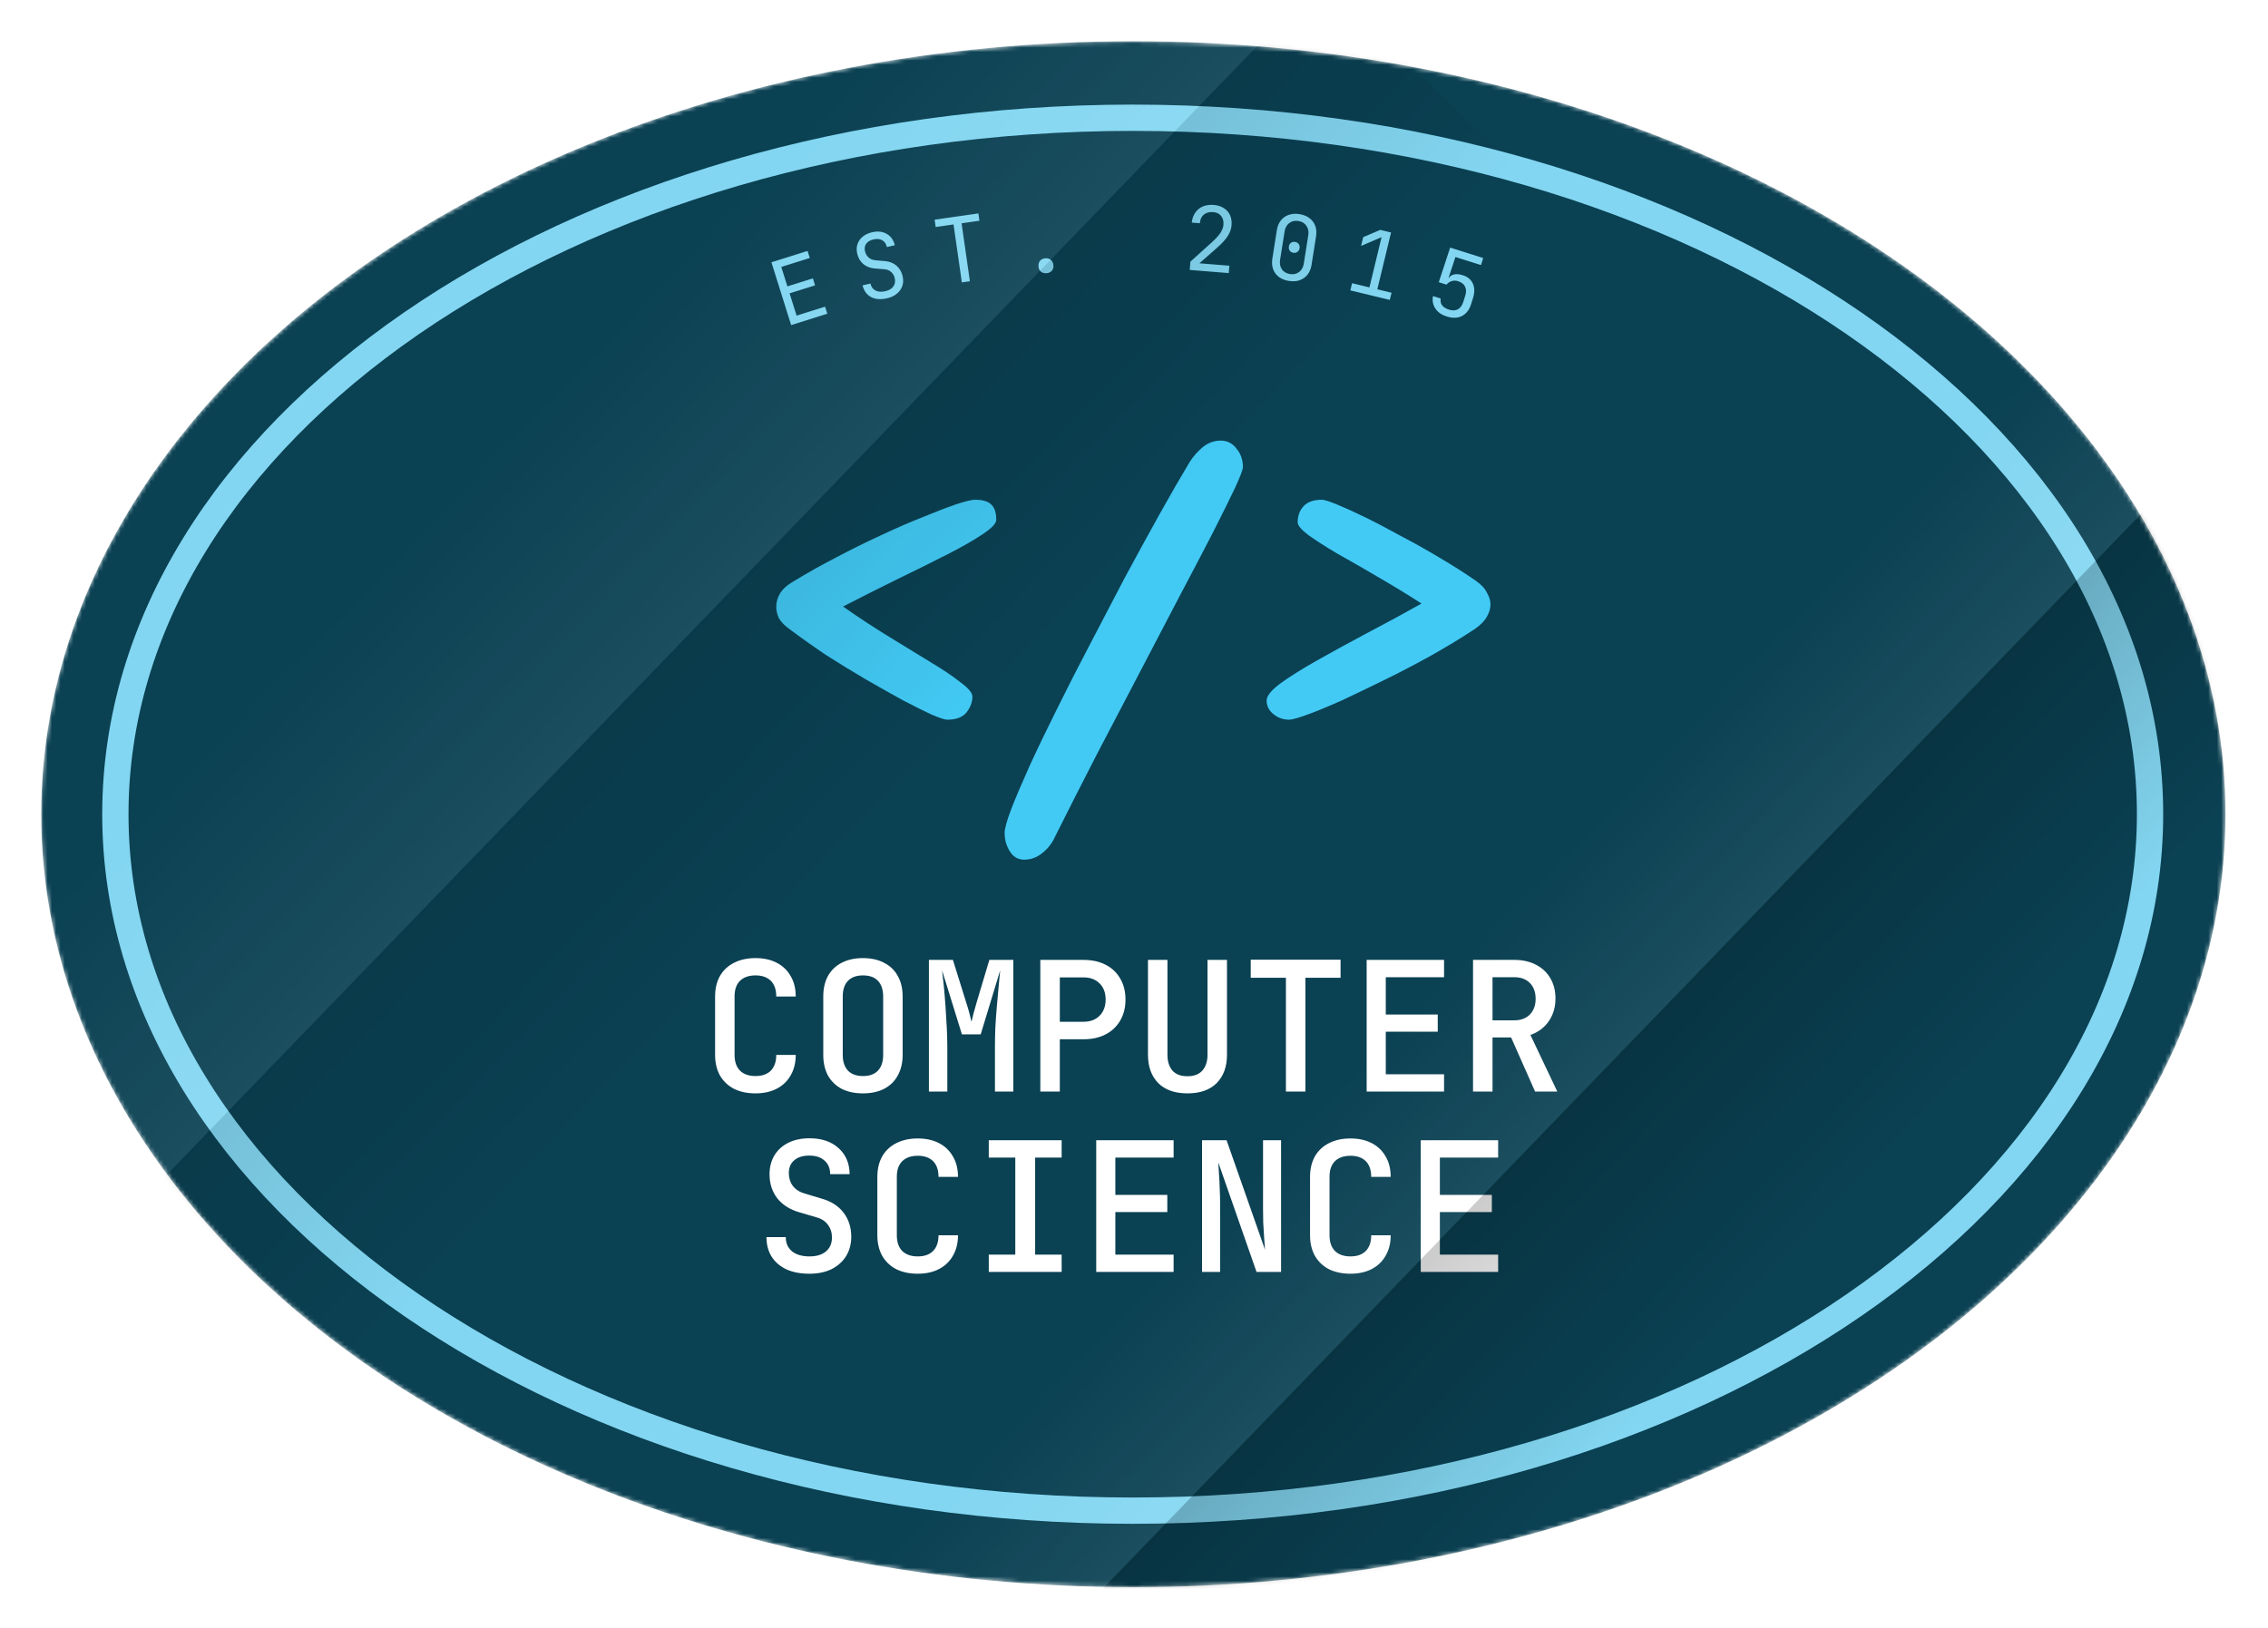 <svg width="528" height="379" viewBox="0 0 528 379" fill="none" xmlns="http://www.w3.org/2000/svg">
<g filter="url(#filter0_d_979_7474)">
<mask id="mask0_979_7474" style="mask-type:alpha" maskUnits="userSpaceOnUse" x="6" y="6" width="509" height="360">
<ellipse cx="260.25" cy="186" rx="180" ry="254.25" transform="rotate(90 260.25 186)" fill="#0A4153"/>
</mask>
<g mask="url(#mask0_979_7474)">
<ellipse cx="260.25" cy="186" rx="180" ry="254.25" transform="rotate(90 260.25 186)" fill="#0A4153"/>
<path d="M496.94 186C496.94 230.335 470.853 270.805 427.999 300.322C385.158 329.831 325.805 348.18 260.099 348.18C194.392 348.18 135.039 329.831 92.198 300.322C49.344 270.805 23.257 230.335 23.257 186C23.257 141.666 49.344 101.195 92.198 71.678C135.04 42.17 194.392 23.82 260.099 23.82C325.805 23.82 385.158 42.17 427.999 71.678C470.853 101.195 496.94 141.666 496.94 186Z" stroke="#83D6F1" stroke-width="6.12"/>
<path d="M180.584 72.102L175.99 57.476L184.404 54.833L184.92 56.476L178.289 58.559L179.711 63.087L185.641 61.224L186.151 62.847L180.221 64.71L181.851 69.899L188.482 67.815L188.999 69.458L180.584 72.102ZM202.872 65.872C201.889 66.094 201.005 66.121 200.221 65.953C199.451 65.782 198.805 65.433 198.284 64.904C197.763 64.376 197.4 63.69 197.196 62.846L199.04 62.431C199.209 63.182 199.596 63.719 200.199 64.042C200.817 64.362 201.583 64.419 202.498 64.213C203.359 64.019 203.98 63.657 204.363 63.126C204.759 62.591 204.872 61.949 204.703 61.197C204.568 60.596 204.285 60.108 203.856 59.731C203.44 59.351 202.912 59.14 202.271 59.098L200.1 58.92C199.005 58.837 198.094 58.489 197.368 57.878C196.655 57.264 196.187 56.458 195.962 55.461C195.781 54.655 195.801 53.918 196.024 53.251C196.257 52.567 196.665 51.987 197.246 51.512C197.825 51.023 198.558 50.678 199.446 50.478C200.757 50.182 201.892 50.314 202.85 50.873C203.805 51.419 204.427 52.297 204.714 53.51L202.871 53.925C202.704 53.188 202.35 52.665 201.807 52.357C201.274 52.032 200.605 51.96 199.799 52.142C199.007 52.321 198.429 52.652 198.064 53.136C197.714 53.617 197.615 54.199 197.769 54.881C197.908 55.496 198.191 55.992 198.621 56.368C199.05 56.745 199.594 56.96 200.251 57.013L202.448 57.207C203.515 57.296 204.407 57.655 205.123 58.283C205.838 58.911 206.31 59.73 206.538 60.741C206.722 61.56 206.693 62.321 206.449 63.021C206.205 63.722 205.773 64.322 205.154 64.82C204.548 65.315 203.787 65.666 202.872 65.872ZM220.323 62.158L218.387 48.667L214.229 49.264L213.985 47.56L224.17 46.097L224.415 47.802L220.258 48.399L222.194 61.889L220.323 62.158ZM240.018 60.023C239.487 60.059 239.05 59.934 238.709 59.648C238.381 59.361 238.199 58.96 238.165 58.443C238.128 57.898 238.253 57.455 238.539 57.113C238.838 56.77 239.254 56.581 239.784 56.545C240.315 56.51 240.745 56.642 241.074 56.943C241.417 57.242 241.606 57.665 241.643 58.21C241.678 58.726 241.545 59.149 241.244 59.478C240.957 59.806 240.548 59.988 240.018 60.023ZM273.375 59.257L273.531 57.331L278.6 52.749C279.465 51.962 280.105 51.255 280.521 50.629C280.938 49.989 281.171 49.361 281.221 48.747C281.29 47.896 281.107 47.207 280.672 46.68C280.251 46.155 279.636 45.859 278.827 45.793C277.934 45.721 277.209 45.915 276.652 46.376C276.109 46.837 275.801 47.508 275.73 48.387L273.846 48.234C273.949 47.315 274.223 46.537 274.668 45.899C275.128 45.248 275.721 44.769 276.449 44.463C277.19 44.158 278.028 44.043 278.963 44.119C279.883 44.194 280.664 44.439 281.305 44.856C281.96 45.261 282.443 45.805 282.752 46.491C283.062 47.176 283.18 47.972 283.107 48.879C283.036 49.744 282.737 50.584 282.207 51.398C281.678 52.212 280.846 53.12 279.711 54.124L275.628 57.712L282.598 58.277L282.459 59.993L273.375 59.257ZM296.464 61.818C295.537 61.672 294.757 61.364 294.122 60.895C293.504 60.414 293.061 59.813 292.792 59.09C292.526 58.353 292.464 57.536 292.606 56.637L293.656 49.999C293.801 49.087 294.112 48.328 294.591 47.723C295.069 47.119 295.675 46.69 296.41 46.438C297.16 46.174 297.999 46.115 298.925 46.262C299.865 46.41 300.645 46.725 301.263 47.206C301.884 47.672 302.329 48.267 302.597 48.99C302.865 49.713 302.927 50.531 302.783 51.443L301.733 58.081C301.591 58.98 301.279 59.738 300.799 60.357C300.32 60.961 299.706 61.396 298.955 61.66C298.221 61.912 297.39 61.965 296.464 61.818ZM296.717 60.221C297.546 60.352 298.252 60.195 298.833 59.748C299.43 59.29 299.795 58.639 299.928 57.795L300.978 51.158C301.112 50.314 300.964 49.589 300.536 48.983C300.123 48.365 299.502 47.99 298.672 47.859C297.843 47.728 297.129 47.891 296.533 48.349C295.952 48.796 295.594 49.441 295.461 50.285L294.411 56.922C294.277 57.766 294.417 58.497 294.829 59.115C295.258 59.721 295.887 60.09 296.717 60.221ZM297.501 55.264C297.128 55.205 296.842 55.039 296.644 54.767C296.46 54.497 296.399 54.168 296.46 53.781C296.519 53.407 296.677 53.128 296.933 52.941C297.205 52.744 297.528 52.674 297.901 52.733C298.275 52.792 298.553 52.957 298.737 53.227C298.937 53.485 299.008 53.801 298.949 54.175C298.888 54.562 298.721 54.854 298.449 55.052C298.19 55.252 297.874 55.323 297.501 55.264ZM310.766 64.021L311.17 62.347L315.212 63.323L318.036 51.626L313.265 53.672L313.757 51.63L317.732 49.932L320.243 50.538L317.049 63.767L320.356 64.565L319.952 66.239L310.766 64.021ZM333.192 70.094C332.004 69.719 331.126 69.104 330.559 68.25C329.992 67.396 329.807 66.427 330.002 65.343L331.804 65.912C331.69 66.507 331.795 67.033 332.121 67.488C332.452 67.93 332.984 68.267 333.718 68.499C334.559 68.764 335.258 68.736 335.815 68.412C336.386 68.094 336.802 67.52 337.063 66.692L337.512 65.271C337.774 64.443 337.763 63.735 337.479 63.146C337.208 62.561 336.659 62.138 335.831 61.877C335.311 61.712 334.813 61.709 334.337 61.867C333.865 62.012 333.471 62.284 333.154 62.683L331.352 62.114L334.007 54.055L341.697 56.484L341.178 58.126L335.231 56.248L333.634 61.095L334.195 61.272L333.47 61.615C333.668 60.988 334.071 60.572 334.678 60.367C335.3 60.167 336.031 60.2 336.872 60.466C338.064 60.828 338.869 61.486 339.287 62.44C339.723 63.385 339.732 64.518 339.315 65.84L338.866 67.262C338.457 68.556 337.752 69.464 336.75 69.985C335.753 70.492 334.567 70.529 333.192 70.094Z" fill="#83D6F1"/>
<path d="M339.721 142.889C336.617 144.936 333.248 146.984 329.616 149.031C326.049 151.013 322.45 152.895 318.817 154.678C315.184 156.462 311.816 158.08 308.712 159.533C305.607 160.92 302.965 162.01 300.786 162.802C298.606 163.595 297.186 163.991 296.526 163.991C295.139 163.991 293.917 163.562 292.86 162.703C291.803 161.845 291.275 160.788 291.275 159.533C291.275 158.476 292.332 157.155 294.445 155.57C296.625 153.985 299.465 152.202 302.965 150.22C306.466 148.239 310.33 146.125 314.557 143.88C318.85 141.634 323.11 139.322 327.337 136.945C323.837 134.699 320.369 132.585 316.935 130.604C313.566 128.623 310.462 126.839 307.622 125.254C304.848 123.603 302.635 122.183 300.984 120.994C299.333 119.739 298.507 118.748 298.507 118.022C298.507 116.503 298.969 115.248 299.894 114.257C300.819 113.266 302.239 112.771 304.154 112.771C304.683 112.771 305.838 113.134 307.622 113.861C309.405 114.587 311.585 115.578 314.161 116.833C316.736 118.088 319.51 119.541 322.483 121.192C325.521 122.777 328.526 124.461 331.498 126.245C334.536 128.028 337.343 129.811 339.919 131.595C341.24 132.519 342.132 133.477 342.594 134.468C343.123 135.392 343.387 136.284 343.387 137.143C343.387 138.133 343.09 139.124 342.495 140.115C341.967 141.04 341.042 141.964 339.721 142.889Z" fill="#42CAF5"/>
<path d="M234.836 196.586C233.383 196.586 232.26 195.925 231.468 194.604C230.675 193.35 230.279 191.93 230.279 190.344C230.279 189.354 230.807 187.471 231.864 184.697C232.921 181.989 234.341 178.654 236.124 174.691C237.973 170.662 240.087 166.27 242.465 161.514C244.842 156.693 247.385 151.706 250.093 146.555C252.801 141.337 255.509 136.152 258.217 131C260.991 125.849 263.666 120.961 266.242 116.338C268.818 111.714 271.196 107.586 273.375 103.954C274.234 102.633 275.257 101.477 276.446 100.486C277.701 99.495 279.088 99 280.607 99C282.126 99 283.348 99.627 284.273 100.882C285.264 102.071 285.759 103.491 285.759 105.142C285.759 105.737 285.132 107.388 283.877 110.096C282.622 112.738 280.905 116.206 278.725 120.499C276.545 124.726 274.003 129.58 271.096 135.062C268.256 140.544 265.185 146.422 261.883 152.697C258.646 158.906 255.311 165.279 251.877 171.818C248.508 178.357 245.206 184.862 241.969 191.335C241.309 192.788 240.351 194.01 239.096 195.001C237.841 196.058 236.421 196.586 234.836 196.586Z" fill="#42CAF5"/>
<path d="M228.333 117.427C228.333 118.286 227.276 119.409 225.162 120.796C223.115 122.183 220.341 123.768 216.84 125.551C213.34 127.335 209.476 129.25 205.249 131.297C201.088 133.345 196.894 135.458 192.667 137.638C196.233 140.148 199.8 142.493 203.366 144.672C206.933 146.852 210.169 148.833 213.075 150.617C216.048 152.4 218.392 153.985 220.11 155.372C221.893 156.693 222.785 157.783 222.785 158.641C222.785 159.896 222.322 161.118 221.397 162.307C220.473 163.43 218.987 163.991 216.939 163.991C216.345 163.991 215.123 163.595 213.274 162.802C211.424 161.944 209.179 160.821 206.537 159.434C203.895 157.981 201.022 156.363 197.917 154.579C194.879 152.796 191.808 150.914 188.704 148.932C185.666 146.885 182.825 144.87 180.184 142.889C178.995 142.03 178.169 141.172 177.707 140.313C177.31 139.388 177.112 138.53 177.112 137.737C177.112 136.614 177.41 135.558 178.004 134.567C178.664 133.51 179.754 132.552 181.273 131.694C184.312 129.844 187.548 128.028 190.982 126.245C194.483 124.395 197.95 122.678 201.385 121.093C204.885 119.442 208.155 118.022 211.193 116.833C214.231 115.578 216.807 114.587 218.921 113.861C221.1 113.134 222.586 112.771 223.379 112.771C225.228 112.771 226.516 113.167 227.243 113.96C227.969 114.686 228.333 115.842 228.333 117.427Z" fill="#42CAF5"/>
<path d="M172.284 251.006C170.38 251.006 168.714 250.656 167.286 249.956C165.886 249.228 164.794 248.192 164.01 246.848C163.254 245.476 162.876 243.88 162.876 242.06V228.452C162.876 226.604 163.254 225.008 164.01 223.664C164.794 222.32 165.886 221.298 167.286 220.598C168.714 219.87 170.38 219.506 172.284 219.506C174.188 219.506 175.84 219.87 177.24 220.598C178.64 221.326 179.718 222.362 180.474 223.706C181.258 225.022 181.65 226.604 181.65 228.452H177.114C177.114 226.856 176.694 225.638 175.854 224.798C175.014 223.958 173.824 223.538 172.284 223.538C170.744 223.538 169.54 223.958 168.672 224.798C167.832 225.638 167.412 226.842 167.412 228.41V242.06C167.412 243.628 167.832 244.846 168.672 245.714C169.54 246.554 170.744 246.974 172.284 246.974C173.824 246.974 175.014 246.554 175.854 245.714C176.694 244.846 177.114 243.628 177.114 242.06H181.65C181.65 243.88 181.258 245.462 180.474 246.806C179.718 248.15 178.64 249.186 177.24 249.914C175.84 250.642 174.188 251.006 172.284 251.006ZM197.299 251.006C195.395 251.006 193.743 250.656 192.343 249.956C190.971 249.228 189.907 248.192 189.151 246.848C188.423 245.476 188.059 243.88 188.059 242.06V228.452C188.059 226.604 188.423 225.008 189.151 223.664C189.907 222.32 190.971 221.298 192.343 220.598C193.743 219.87 195.395 219.506 197.299 219.506C199.203 219.506 200.841 219.87 202.213 220.598C203.613 221.298 204.677 222.32 205.405 223.664C206.161 225.008 206.539 226.59 206.539 228.41V242.06C206.539 243.88 206.161 245.476 205.405 246.848C204.677 248.192 203.613 249.228 202.213 249.956C200.841 250.656 199.203 251.006 197.299 251.006ZM197.299 246.974C198.839 246.974 200.001 246.554 200.785 245.714C201.597 244.846 202.003 243.628 202.003 242.06V228.452C202.003 226.856 201.597 225.638 200.785 224.798C200.001 223.958 198.839 223.538 197.299 223.538C195.787 223.538 194.625 223.958 193.813 224.798C193.001 225.638 192.595 226.856 192.595 228.452V242.06C192.595 243.628 193.001 244.846 193.813 245.714C194.625 246.554 195.787 246.974 197.299 246.974ZM212.655 250.586V219.926H218.241L221.307 229.754C221.615 230.678 221.881 231.574 222.105 232.442C222.329 233.282 222.483 233.912 222.567 234.332C222.679 233.912 222.833 233.282 223.029 232.442C223.253 231.574 223.505 230.678 223.785 229.754L226.725 219.926H232.311V250.586H228.027V240.254C228.027 238.938 228.055 237.482 228.111 235.886C228.195 234.262 228.307 232.638 228.447 231.014C228.587 229.362 228.727 227.794 228.867 226.31C229.007 224.798 229.133 223.482 229.245 222.362L224.709 237.272H220.341L215.721 222.362C215.861 223.454 216.001 224.728 216.141 226.184C216.281 227.612 216.407 229.138 216.519 230.762C216.631 232.386 216.729 234.024 216.813 235.676C216.897 237.3 216.939 238.826 216.939 240.254V250.586H212.655ZM238.594 250.586V219.926H248.632C250.62 219.926 252.342 220.304 253.798 221.06C255.282 221.816 256.416 222.894 257.2 224.294C258.012 225.666 258.418 227.29 258.418 229.166C258.418 231.014 258.012 232.638 257.2 234.038C256.388 235.438 255.254 236.516 253.798 237.272C252.342 238.028 250.62 238.406 248.632 238.406H243.13V250.586H238.594ZM243.13 234.332H248.632C250.2 234.332 251.446 233.87 252.37 232.946C253.322 231.994 253.798 230.734 253.798 229.166C253.798 227.57 253.322 226.31 252.37 225.386C251.446 224.462 250.2 224 248.632 224H243.13V234.332ZM272.85 251.006C269.91 251.006 267.642 250.208 266.046 248.612C264.45 246.988 263.652 244.79 263.652 242.018V219.926H268.188V242.018C268.188 243.558 268.566 244.776 269.322 245.672C270.106 246.568 271.282 247.016 272.85 247.016C274.39 247.016 275.552 246.568 276.336 245.672C277.12 244.776 277.512 243.558 277.512 242.018V219.926H282.048V242.018C282.048 244.79 281.25 246.988 279.654 248.612C278.058 250.208 275.79 251.006 272.85 251.006ZM295.766 250.586V224.084H287.576V219.884H308.492V224.084H300.302V250.586H295.766ZM314.565 250.586V219.926H332.583V223.958H319.017V232.652H331.113V236.642H319.017V246.554H332.583V250.586H314.565ZM339.329 250.586V219.926H348.947C350.879 219.926 352.559 220.304 353.987 221.06C355.415 221.788 356.521 222.824 357.305 224.168C358.117 225.512 358.523 227.094 358.523 228.914C358.523 230.958 357.991 232.736 356.927 234.248C355.891 235.732 354.477 236.782 352.685 237.398L358.943 250.586H353.777L348.191 237.986H343.865V250.586H339.329ZM343.865 233.996H348.947C350.459 233.996 351.663 233.548 352.559 232.652C353.455 231.728 353.903 230.51 353.903 228.998C353.903 227.43 353.455 226.198 352.559 225.302C351.663 224.406 350.459 223.958 348.947 223.958H343.865V233.996ZM184.833 293.006C182.761 293.006 180.983 292.67 179.499 291.998C178.015 291.298 176.867 290.318 176.055 289.058C175.243 287.77 174.837 286.244 174.837 284.48H179.331C179.331 285.88 179.821 286.986 180.801 287.798C181.781 288.582 183.139 288.974 184.875 288.974C186.499 288.974 187.773 288.582 188.697 287.798C189.621 287.014 190.083 285.936 190.083 284.564C190.083 283.416 189.761 282.422 189.117 281.582C188.501 280.742 187.605 280.168 186.429 279.86L182.565 278.726C180.325 278.082 178.589 276.99 177.357 275.45C176.153 273.882 175.551 272.02 175.551 269.864C175.551 268.184 175.929 266.714 176.685 265.454C177.441 264.194 178.519 263.214 179.919 262.514C181.319 261.814 182.971 261.464 184.875 261.464C187.675 261.464 189.915 262.22 191.595 263.732C193.303 265.244 194.171 267.274 194.199 269.822H189.663C189.663 268.478 189.229 267.428 188.361 266.672C187.521 265.888 186.331 265.496 184.791 265.496C183.307 265.496 182.145 265.86 181.305 266.588C180.465 267.288 180.045 268.282 180.045 269.57C180.045 270.718 180.353 271.712 180.969 272.552C181.613 273.392 182.523 273.98 183.699 274.316L187.605 275.492C189.845 276.108 191.567 277.2 192.771 278.768C193.975 280.336 194.577 282.212 194.577 284.396C194.577 286.104 194.171 287.616 193.359 288.932C192.547 290.22 191.413 291.228 189.957 291.956C188.501 292.656 186.793 293.006 184.833 293.006ZM210.059 293.006C208.155 293.006 206.489 292.656 205.061 291.956C203.661 291.228 202.569 290.192 201.785 288.848C201.029 287.476 200.651 285.88 200.651 284.06V270.452C200.651 268.604 201.029 267.008 201.785 265.664C202.569 264.32 203.661 263.298 205.061 262.598C206.489 261.87 208.155 261.506 210.059 261.506C211.963 261.506 213.615 261.87 215.015 262.598C216.415 263.326 217.493 264.362 218.249 265.706C219.033 267.022 219.425 268.604 219.425 270.452H214.889C214.889 268.856 214.469 267.638 213.629 266.798C212.789 265.958 211.599 265.538 210.059 265.538C208.519 265.538 207.315 265.958 206.447 266.798C205.607 267.638 205.187 268.842 205.187 270.41V284.06C205.187 285.628 205.607 286.846 206.447 287.714C207.315 288.554 208.519 288.974 210.059 288.974C211.599 288.974 212.789 288.554 213.629 287.714C214.469 286.846 214.889 285.628 214.889 284.06H219.425C219.425 285.88 219.033 287.462 218.249 288.806C217.493 290.15 216.415 291.186 215.015 291.914C213.615 292.642 211.963 293.006 210.059 293.006ZM226.591 292.586V288.554H232.765V265.958H226.591V261.926H243.559V265.958H237.385V288.554H243.559V292.586H226.591ZM251.606 292.586V261.926H269.624V265.958H256.058V274.652H268.154V278.642H256.058V288.554H269.624V292.586H251.606ZM276.244 292.586V261.926H281.956L290.902 287.42C290.846 286.608 290.776 285.642 290.692 284.522C290.608 283.402 290.538 282.24 290.482 281.036C290.454 279.832 290.44 278.74 290.44 277.76V261.926H294.64V292.586H288.928L280.024 267.092C280.08 267.82 280.136 268.73 280.192 269.822C280.276 270.914 280.332 272.048 280.36 273.224C280.416 274.4 280.444 275.492 280.444 276.5V292.586H276.244ZM310.793 293.006C308.889 293.006 307.223 292.656 305.795 291.956C304.395 291.228 303.303 290.192 302.519 288.848C301.763 287.476 301.385 285.88 301.385 284.06V270.452C301.385 268.604 301.763 267.008 302.519 265.664C303.303 264.32 304.395 263.298 305.795 262.598C307.223 261.87 308.889 261.506 310.793 261.506C312.697 261.506 314.349 261.87 315.749 262.598C317.149 263.326 318.227 264.362 318.983 265.706C319.767 267.022 320.159 268.604 320.159 270.452H315.623C315.623 268.856 315.203 267.638 314.363 266.798C313.523 265.958 312.333 265.538 310.793 265.538C309.253 265.538 308.049 265.958 307.181 266.798C306.341 267.638 305.921 268.842 305.921 270.41V284.06C305.921 285.628 306.341 286.846 307.181 287.714C308.049 288.554 309.253 288.974 310.793 288.974C312.333 288.974 313.523 288.554 314.363 287.714C315.203 286.846 315.623 285.628 315.623 284.06H320.159C320.159 285.88 319.767 287.462 318.983 288.806C318.227 290.15 317.149 291.186 315.749 291.914C314.349 292.642 312.697 293.006 310.793 293.006ZM327.157 292.586V261.926H345.175V265.958H331.609V274.652H343.705V278.642H331.609V288.554H345.175V292.586H327.157Z" fill="white"/>
<g opacity="0.5">
<g opacity="0.7" filter="url(#filter1_f_979_7474)">
<rect x="196.5" y="366.123" width="413.079" height="40.892" transform="rotate(-45.996 196.5 366.123)" fill="url(#paint0_linear_979_7474)" fill-opacity="0.2"/>
</g>
<g filter="url(#filter2_f_979_7474)">
<rect x="225.913" y="394.531" width="413.079" height="61.312" transform="rotate(-45.996 225.913 394.531)" fill="url(#paint1_linear_979_7474)" fill-opacity="0.4"/>
</g>
</g>
<g opacity="0.5">
<g opacity="0.7" filter="url(#filter3_f_979_7474)">
<rect x="-27" y="246.123" width="413.079" height="61.312" transform="rotate(-45.996 -27 246.123)" fill="url(#paint2_linear_979_7474)" fill-opacity="0.2"/>
</g>
<g opacity="0.5" filter="url(#filter4_f_979_7474)">
<rect x="17.101" y="288.718" width="413.079" height="61.312" transform="rotate(-45.996 17.101 288.718)" fill="url(#paint3_linear_979_7474)" fill-opacity="0.4"/>
</g>
</g>
</g>
</g>
<defs>
<filter id="filter0_d_979_7474" x="0.6" y="0.6" width="526.5" height="378" filterUnits="userSpaceOnUse" color-interpolation-filters="sRGB">
<feFlood flood-opacity="0" result="BackgroundImageFix"/>
<feColorMatrix in="SourceAlpha" type="matrix" values="0 0 0 0 0 0 0 0 0 0 0 0 0 0 0 0 0 0 127 0" result="hardAlpha"/>
<feOffset dx="3.6" dy="3.6"/>
<feGaussianBlur stdDeviation="4.5"/>
<feComposite in2="hardAlpha" operator="out"/>
<feColorMatrix type="matrix" values="0 0 0 0 0 0 0 0 0 0 0 0 0 0 0 0 0 0 0.1 0"/>
<feBlend mode="normal" in2="BackgroundImageFix" result="effect1_dropShadow_979_7474"/>
<feBlend mode="normal" in="SourceGraphic" in2="effect1_dropShadow_979_7474" result="shape"/>
</filter>
<filter id="filter1_f_979_7474" x="181.5" y="54" width="346.383" height="355.531" filterUnits="userSpaceOnUse" color-interpolation-filters="sRGB">
<feFlood flood-opacity="0" result="BackgroundImageFix"/>
<feBlend mode="normal" in="SourceGraphic" in2="BackgroundImageFix" result="shape"/>
<feGaussianBlur stdDeviation="7.5" result="effect1_foregroundBlur_979_7474"/>
</filter>
<filter id="filter2_f_979_7474" x="210.913" y="82.408" width="361.071" height="369.718" filterUnits="userSpaceOnUse" color-interpolation-filters="sRGB">
<feFlood flood-opacity="0" result="BackgroundImageFix"/>
<feBlend mode="normal" in="SourceGraphic" in2="BackgroundImageFix" result="shape"/>
<feGaussianBlur stdDeviation="7.5" result="effect1_foregroundBlur_979_7474"/>
</filter>
<filter id="filter3_f_979_7474" x="-42" y="-66" width="361.071" height="369.718" filterUnits="userSpaceOnUse" color-interpolation-filters="sRGB">
<feFlood flood-opacity="0" result="BackgroundImageFix"/>
<feBlend mode="normal" in="SourceGraphic" in2="BackgroundImageFix" result="shape"/>
<feGaussianBlur stdDeviation="7.5" result="effect1_foregroundBlur_979_7474"/>
</filter>
<filter id="filter4_f_979_7474" x="2.101" y="-23.406" width="361.071" height="369.718" filterUnits="userSpaceOnUse" color-interpolation-filters="sRGB">
<feFlood flood-opacity="0" result="BackgroundImageFix"/>
<feBlend mode="normal" in="SourceGraphic" in2="BackgroundImageFix" result="shape"/>
<feGaussianBlur stdDeviation="7.5" result="effect1_foregroundBlur_979_7474"/>
</filter>
<linearGradient id="paint0_linear_979_7474" x1="403.039" y1="366.123" x2="403.039" y2="407.015" gradientUnits="userSpaceOnUse">
<stop stop-color="white" stop-opacity="0"/>
<stop offset="1" stop-color="white"/>
</linearGradient>
<linearGradient id="paint1_linear_979_7474" x1="432.452" y1="394.531" x2="432.452" y2="455.843" gradientUnits="userSpaceOnUse">
<stop/>
<stop offset="1" stop-opacity="0"/>
</linearGradient>
<linearGradient id="paint2_linear_979_7474" x1="179.539" y1="246.123" x2="179.539" y2="307.436" gradientUnits="userSpaceOnUse">
<stop stop-color="white" stop-opacity="0"/>
<stop offset="1" stop-color="white"/>
</linearGradient>
<linearGradient id="paint3_linear_979_7474" x1="223.64" y1="288.718" x2="223.64" y2="350.03" gradientUnits="userSpaceOnUse">
<stop/>
<stop offset="1" stop-opacity="0"/>
</linearGradient>
</defs>
</svg>
